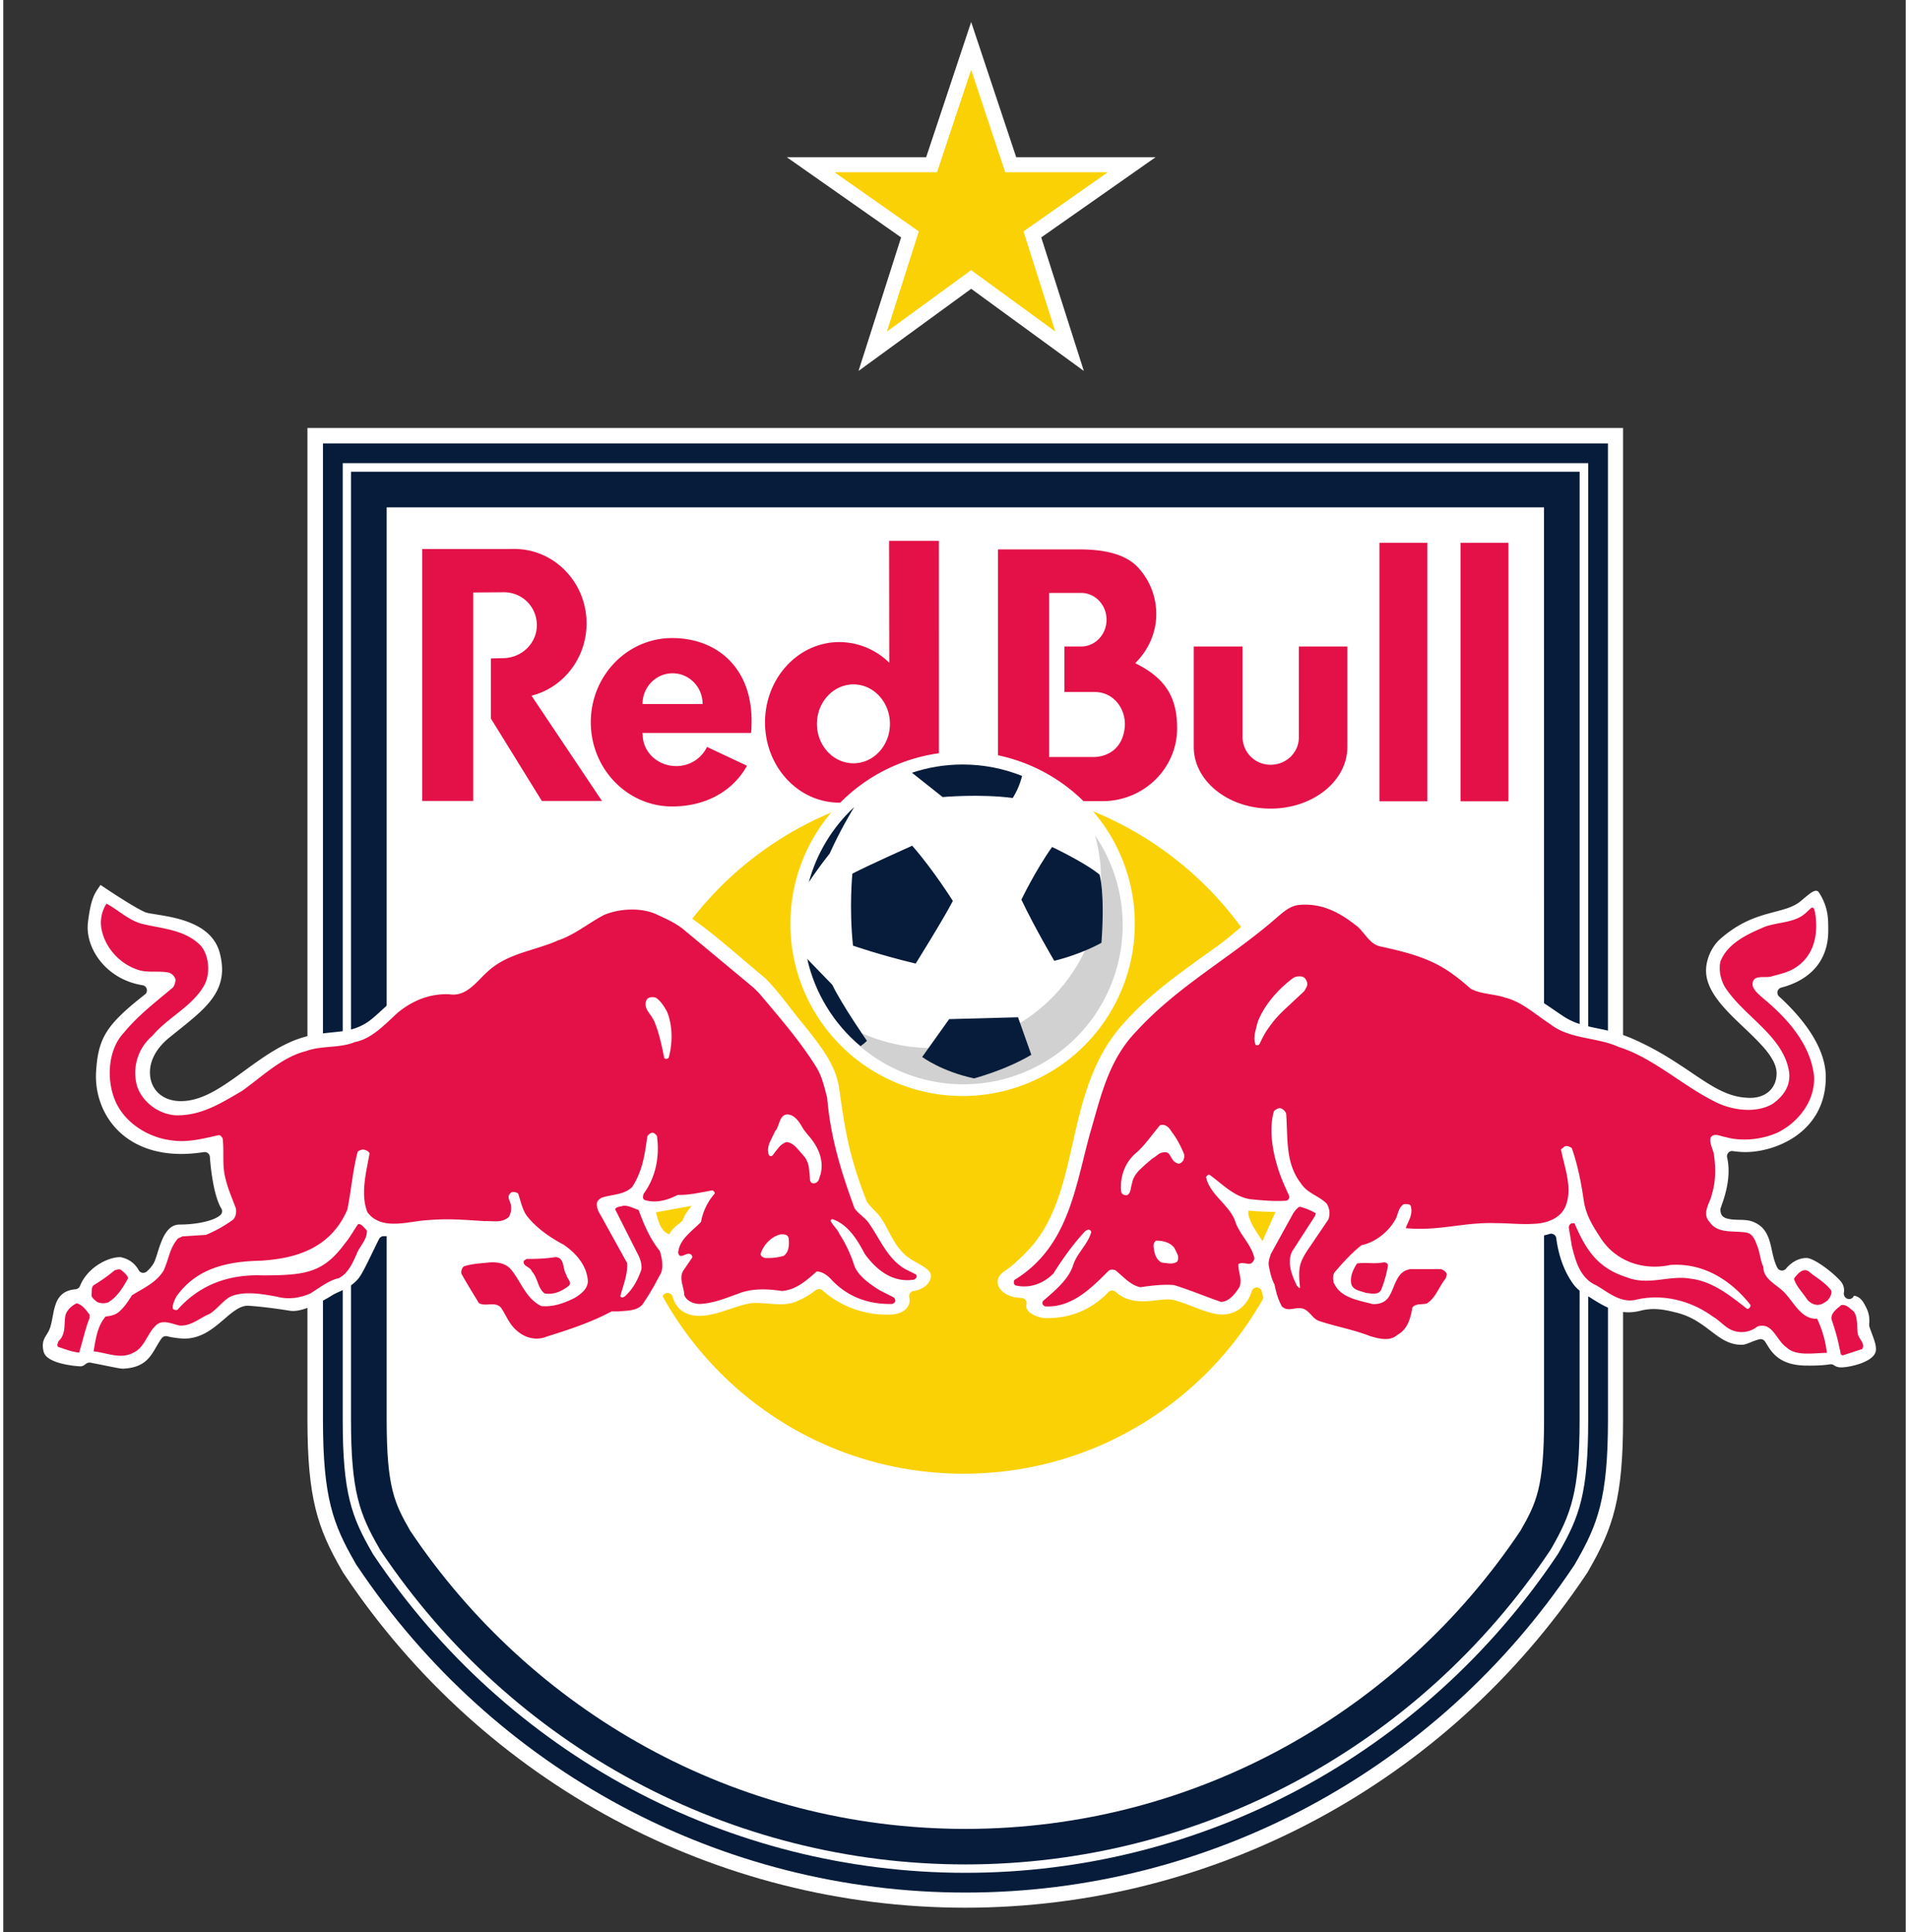 <?xml version="1.0" encoding="UTF-8" standalone="no"?>
<svg
   width="314.34"
   height="318.127"
   viewBox="0 0 61.947 62.908"
   version="1.1"
   id="svg18"
   sodipodi:docname="salzburg.svg"
   inkscape:version="1.4.2 (f4327f4, 2025-05-13)"
   xmlns:inkscape="http://www.inkscape.org/namespaces/inkscape"
   xmlns:sodipodi="http://sodipodi.sourceforge.net/DTD/sodipodi-0.dtd"
   xmlns="http://www.w3.org/2000/svg"
   xmlns:svg="http://www.w3.org/2000/svg">
  <rect x="0" y="0" width="61.947" height="62.908" fill="#333333" stroke="none"/>
  <defs
     id="defs18" />
  <sodipodi:namedview
     id="namedview18"
     pagecolor="#ffffff"
     bordercolor="#000000"
     borderopacity="0.25"
     inkscape:showpageshadow="2"
     inkscape:pageopacity="0.0"
     inkscape:pagecheckerboard="0"
     inkscape:deskcolor="#d1d1d1"
     inkscape:zoom="2.5367226"
     inkscape:cx="157.09246"
     inkscape:cy="159.06351"
     inkscape:window-width="1920"
     inkscape:window-height="1009"
     inkscape:window-x="-8"
     inkscape:window-y="-8"
     inkscape:window-maximized="1"
     inkscape:current-layer="g18" />
  <clipPath
     id="a">
    <path
       d="M23 36h120v134.08H23z"
       id="path1" />
  </clipPath>
  <clipPath
     id="b">
    <path
       d="M0 77h165.34v45H0z"
       id="path2" />
  </clipPath>
  <g
     stroke-width="2.77"
     id="g18">
    <g
       clip-path="url(#a)"
       transform="translate(1.29 .716)scale(.361)"
       id="g3">
      <path
         fill="#fff"
         fill-rule="evenodd"
         d="M23.863 36.617v89.438c0 7.063.906 9.785 3.082 13.562l.121.215.137.203c12.602 18.812 33.535 30.043 55.992 30.043s43.39-11.23 55.992-30.043l.137-.203.12-.215c2.173-3.773 3.083-6.496 3.083-13.562V36.617H23.867"
         id="path3" />
    </g>
    <path
       fill="#071c3a"
       d="M50.17 40.696v5.533c0 2.202-.256 2.72-.77 3.614-3.921 5.856-10.553 9.705-18.073 9.705s-14.15-3.85-18.075-9.705c-.513-.894-.768-1.412-.768-3.614V16.52h37.684zm1.159-7.315V15.359H11.323v30.87c0 2.34.281 3.074.924 4.19l.02.036.021.034c4.286 6.397 11.403 10.216 19.038 10.216s14.75-3.819 19.037-10.216l.022-.034.02-.034c.641-1.117.923-1.85.923-4.192z"
       id="path4" />
    <path
       fill="#071c3a"
       fill-rule="evenodd"
       d="M51.607 42.697v3.531c0 2.406-.292 3.167-.96 4.327l-.025.043-.027.04c-4.338 6.476-11.54 10.34-19.265 10.34s-14.93-3.864-19.266-10.34l-.027-.04-.024-.043c-.669-1.162-.96-1.92-.96-4.327V15.081h40.554zm.643-9.121V14.438H10.41v31.79c0 2.549.334 3.41 1.045 4.647l.035.063.041.059c4.457 6.653 11.859 10.624 19.8 10.624S46.672 57.65 51.13 50.997l.04-.06.034-.062c.711-1.235 1.047-2.097 1.047-4.647z"
       id="path5" />
    <path
       fill="#e31147"
       d="M27.684 24.852c-.656 0-1.19-.574-1.19-1.283 0-.71.534-1.285 1.19-1.285s1.187.576 1.187 1.285-.532 1.283-1.187 1.283m1.16-7.242.006 3.97a2.32 2.32 0 0 0-1.626-.674c-1.337 0-2.42 1.17-2.42 2.615s1.083 2.613 2.42 2.613c.632 0 1.203-.265 1.634-.692v.644h1.608l-.001-8.476zm6.704 7.038h-1.494v-5.343h1.042c.457 0 .828.39.828.873 0 .481-.37.872-.828.872h-.543v1.482h.995c.554 0 .974.471.974 1.056-.02.604-.37 1.02-.974 1.06m1.309-3.055c.425-.42.686-.982.686-1.601a2.22 2.22 0 0 0-.561-1.48c-.372-.431-1.032-.623-1.924-.623H32.39v8.196h3.447c1.321-.023 2.385-1.08 2.385-2.37 0-.938-.313-1.606-1.365-2.122m7.953 4.498h1.56v-8.418h-1.56zm-2.624-2.082c0 .492-.41.891-.916.891a.904.904 0 0 1-.916-.891V21.05h-1.59v3.272c0 1.107 1.12 2.006 2.501 2.006s2.5-.899 2.5-2.006V21.05h-1.579zm-23.193-3.712c0-1.339-1.054-2.423-2.353-2.423-.04 0-.221.001-.26.003h-2.738v8.202h1.661v-6.788l.991-.008c.614 0 1.08.48 1.08 1.073s-.498 1.073-1.11 1.073l-.387.01v1.954l1.66 2.686h1.958L17.2 22.651c1.03-.258 1.793-1.215 1.793-2.354m1.822 2.626c0-.553.438-1.001.979-1.001s.978.448.978 1zm.964-2.148c-1.462 0-2.648 1.227-2.648 2.74 0 1.515 1.186 2.743 2.648 2.743 1.118 0 1.99-.516 2.438-1.325l-1.302-.614a1.1 1.1 0 0 1-1.004.624c-.603 0-1.09-.459-1.09-1.023 0-.037-.015-.021-.01-.056l3.54.001q.015-.167.015-.344c.024-1.773-1.124-2.746-2.587-2.746m25.671-3.102v8.417h1.561v-8.417z"
       id="path6" />
    <path
       fill="#fad105"
       fill-rule="evenodd"
       d="M42.461 36.79c0 6.183-5.011 11.194-11.193 11.194-6.183 0-11.194-5.011-11.194-11.194 0-6.182 5.011-11.195 11.194-11.195 6.182 0 11.193 5.013 11.193 11.195"
       id="path7" />
    <g
       clip-path="url(#b)"
       transform="translate(1.29 .716)scale(.361)"
       id="g8">
      <path
         fill="#fff"
         d="M109.99 109.97c-.312-.602-1.394-1.93-1.254-2.77.797.098 2.008.106 2.45.133-.137.254-1.044 2.328-1.196 2.637m55.277 9.21c-.059-.241-.156-.5-.23-.702l-.07-.192a11 11 0 0 1-.169-.464 1.4 1.4 0 0 1-.062-.208q-.013-.068-.008-.136c.078-.88-.145-1.336-.489-1.934-.265-.469-.644-.652-.894-.66a.45.45 0 0 1-.508.289.484.484 0 0 1-.394-.531c.008-.063.015-.125.02-.196a1.26 1.26 0 0 0-.161-.664c-.297-.55-2.43-2.304-3.238-2.304-.653 0-1.344.359-1.84.964a.47.47 0 0 1-.363.168h-.043a.47.47 0 0 1-.368-.242 3 3 0 0 1-.187-.426c-.145-.382-.23-.777-.313-1.156l-.062-.289c-.227-.984-.559-1.98-1.875-2.363a2 2 0 0 0-.418-.07c-.14-.016-.297-.02-.453-.028h-.121c-.266-.008-.543-.011-.813-.054-.539-.079-.898-.254-.898-.86q0-.075.023-.152l.145-.418c.11-.305.261-.774.383-1.328.226-1.035.246-1.985.05-2.82a.476.476 0 0 1 .457-.575.4.4 0 0 1 .07.008 8 8 0 0 0 1.102.09c2.813 0 7.274-1.836 7.274-6.762 0-2.828-2.293-5.52-4.215-7.277a.468.468 0 0 1 .2-.797c2.73-.715 4.237-2.535 4.237-5.12v-.177c0-.402 0-.863-.078-1.351a5 5 0 0 0-.773-1.946.28.28 0 0 0-.262-.136c-.058 0-.101.011-.117.015-.11.028-.223.102-.305.153-.254.168-.62.48-.914.734-.336.285-.734.496-1.3.688-.34.113-.696.207-1.075.308q-.298.076-.613.164c-1.305.363-2.727.895-4.309 2.285-.722.641-1.226 1.7-1.273 2.703-.043.844.27 1.72.96 2.668.598.829 1.391 1.606 2.223 2.399l.297.281c.305.29.602.574.887.86.434.43.758.785 1.027 1.109.657.812.965 1.477.965 2.098 0 1.32-.945 2.21-2.379 2.21-1.586-.011-2.804-.62-4.5-1.742-.258-.172-.523-.347-.797-.535a63 63 0 0 0-1.793-1.176 27 27 0 0 0-3.414-1.832 12.4 12.4 0 0 0-1.898-.668c-.492-.132-.957-.23-1.41-.324l-.219-.043c-1.035-.219-1.902-.433-2.824-1.039q-.394-.264-.813-.55a40 40 0 0 0-1.488-.985c-.98-.61-1.77-.996-2.488-1.215a6 6 0 0 0-.75-.16q-.19-.029-.38-.05l-.3-.04c-.461-.062-.855-.156-1.273-.394a10 10 0 0 1-.793-.528c-.2-.144-.387-.297-.582-.449l-.133-.105a13 13 0 0 0-1.883-1.254c-1.27-.688-2.543-1.028-3.633-1.293l-.215-.051c-.421-.102-.789-.188-1.101-.293a3 3 0 0 1-.422-.168c-.066-.035-.125-.078-.152-.094a1 1 0 0 1-.086-.086c-2.715-3.414-5.969-3.68-6.902-3.68q-.321.001-.602.032c-1.09.117-2.39 1.078-3.52 2-.41.336-.824.691-1.246 1.05-.859.731-1.742 1.489-2.613 2.106-4.496 3.2-6.125 4.48-8.254 6.805-2.879 3.148-3.785 7.14-4.582 10.664l-.058.254c-.387 1.71-.786 3.48-1.375 5.101-.692 1.899-1.536 3.336-2.664 4.516a18 18 0 0 1-1.399 1.336c-.265.219-.465.355-.637.476l-.117.082c-.472.336-.66.77-.523 1.211.176.563.898 1.145 2.117 1.164.137.004.27.07.355.184.09.11.122.254.09.39a.63.63 0 0 0 .121.563c.332.43 1.125.672 1.575.684h.191c2.152 0 4-.79 5.5-2.344a.46.46 0 0 1 .336-.145c.113 0 .227.043.316.121.594.551 1.364.829 2.344.848h.106c.457 0 .914-.05 1.332-.098q.317-.035.605-.058c.106-.004.211-.012.305-.012.07 0 .136 0 .199.008.254.02.578.098 1.027.254.309.105.641.23.977.36l.3.117c.657.25 1.65.628 2.403.628q.066.001.125-.004c1.695-.105 2.328-1.367 2.555-2.105a.47.47 0 0 1 .45-.332h.015c.21.008.39.152.437.36q.065.267.14.519c.266.894.618 1.492 1.137 1.941.16.14.364.227.66.274.25.043.61.062 1.137.07.102 0 .2.031.278.094.058.043.136.117.257.238.11.105.223.223.329.316.097.082.242.196.418.254 2.375.809 5.468 1.684 7.02 1.707h.054c2.117 0 2.84-2.027 3.05-2.902a.46.46 0 0 1 .364-.348c1.969-.39 3.05-3.351 3.047-3.863-.012-.953-.38-1.332-1.324-1.398l-3.438-.004a.8.8 0 0 0-.226.035.49.49 0 0 1-.524-.2.72.72 0 0 0-.492-.343.467.467 0 0 1-.191-.812l.203-.18q.137-.124.32-.125h.02c.468.02 1.378.054 2.246.054.386 0 .761-.008 1.082-.027.69-.035 1.269-.106 1.878-.176.957-.11 1.946-.222 3.43-.222l3.219.175a6.1 6.1 0 0 0 1.867-.265.4.4 0 0 1 .14-.024c.09 0 .177.028.255.074.113.075.191.2.21.336.208 1.625.743 3.063 1.547 4.153.208.285.47.527.825.77q.276.185.57.359.171.1.336.207c.852.531 1.906 1.191 3.227 1.191.351 0 .718-.047 1.082-.14a4.8 4.8 0 0 1 1.207-.153c.207 0 .414.016.605.035.523.059.988.176 1.367.27l.098.023a6.5 6.5 0 0 1 1.77.739c.476.289.878.59 1.265.886l.105.078c.77.586 1.57 1.192 2.684 1.192l.133-.004c.074-.004.16-.028.2-.035l.214-.07c.152-.055.332-.13.512-.2.175-.066.37-.144.597-.191a.47.47 0 0 1 .477.195c.058.086.113.183.18.281.109.18.222.367.37.555.43.554 1.212 1.297 3.04 1.344q.252.005.48.004c.953 0 1.54-.075 1.801-.118.027-.004.05-.004.078-.004a.47.47 0 0 1 .266.082c.195.137.402.2.633.2.492 0 1.218-.149 1.812-.364q.529-.2.86-.441c.277-.207.44-.438.48-.684q.041-.273-.059-.675m-107.55-11.113c-.32.39-.797.511-1.226 1.28-.88-.34-1.032-1.491-1.192-1.988.7-.128 2.348-.441 3.211-.574-.355.45-.613.754-.793 1.281zm20.734 3.62c-.879-.5-1.406-1.265-1.761-1.878-.157-.266-.297-.535-.438-.797l-.164-.309a7.5 7.5 0 0 0-.637-1.027 7 7 0 0 0-.336-.379l-.355-.367a6 6 0 0 1-.3-.344 1.2 1.2 0 0 1-.177-.281c-1.547-3.961-1.91-6.207-2.468-10.156-.29-2.031-1.532-3.676-3.543-6.14-.254-.31-.532-.673-.832-1.056-.208-.265-.418-.543-.637-.816-.66-.836-1.2-1.453-1.625-1.871a340 340 0 0 1-1.938-1.637c-.82-.699-1.515-1.289-2.156-1.816-1.21-.992-2.14-1.695-3.215-2.418-1.496-1.012-3.097-1.524-4.758-1.524-1.695 0-2.94.547-3.367.836-1.426.973-2.504 1.575-3.715 2.078-.878.364-1.789.66-2.94 1.04-.372.12-.767.25-1.196.394-1.313.438-2.242 1.2-2.903 1.813l-.457.437c-.16.16-.316.309-.46.442-.297.27-.508.418-.696.484-.199.07-.52.121-.98.152-.242.016-.492.028-.735.04l-.52.023c-1.503.09-2.714.937-3.491 1.566-.403.328-.782.672-1.145 1.004l-.172.16c-.46.414-.785.696-1.097.895-1.067.691-2.079.789-3.188.898-.57.059-1.156.117-1.79.246-.75.157-1.46.395-2.171.727-.797.375-1.602.855-2.61 1.555q-.654.457-1.285.921-.561.412-1.117.805c-1.664 1.164-3.094 1.942-4.64 1.942-1.528 0-2.614-.895-2.762-2.278-.129-1.222.492-2.453 1.758-3.476l.695-.559a61 61 0 0 0 1.445-1.18c.735-.629 1.23-1.136 1.618-1.644.949-1.246 1.191-2.531.78-4.168-.366-1.465-1.495-2.465-3.448-3.051-.7-.21-1.41-.34-2.075-.445l-.23-.04a34 34 0 0 1-.55-.09 2.5 2.5 0 0 1-.45-.112c-1.059-.473-3.367-2.016-3.828-2.329l-.188-.125-.129.188c-.421.605-.753 1.082-1.007 3.184-.278 2.32 1.636 5.152 4.925 5.671a.47.47 0 0 1 .38.344.46.46 0 0 1-.16.485c-3.485 2.738-4.227 3.914-4.411 6.988-.11 1.91.555 3.781 1.832 5.137 1.398 1.48 3.422 2.265 5.855 2.265.649 0 1.336-.058 2.036-.168q.036-.005.074-.004a.466.466 0 0 1 .465.43c.16 2.14.55 3.883 1.035 4.66a.465.465 0 0 1-.082.59c-.149.137-.383.273-.684.387-.742.293-1.87.472-2.992.472-.7 0-1.223.48-1.64 1.516-.137.336-.25.691-.36 1.039l-.027.098c-.059.175-.11.34-.164.48a2 2 0 0 1-.153.356c-.14.25-.347.496-.632.754a.5.5 0 0 1-.313.113c-.023 0-.055 0-.078-.004a.47.47 0 0 1-.328-.235c-.344-.62-.887-1.015-1.61-1.171h-.015l-.074-.004c-1.067 0-2.915.906-3.598 2.601a.47.47 0 0 1-.379.29l-.086.01c-.852.09-1.387.485-1.691 1.243a5.6 5.6 0 0 0-.262.996l-.047.23a9 9 0 0 1-.168.786c-.05.207-.125.387-.234.59q-.083.147-.164.277c-.04.062-.078.129-.114.187-.187.348-.285.704-.132 1.313q.106.416.652.715c.27.144.617.273 1.035.375a9.3 9.3 0 0 0 1.621.234.6.6 0 0 0 .301-.082c.07-.043.14-.093.219-.152a.5.5 0 0 1 .379-.102l.347.067c.285.055.64.125.992.199l.055.008c.34.07.672.137.942.188.144.027.277.05.37.062.11.016.196.023.247.023h.004c1.468-.066 2.09-.64 2.504-1.191q.168-.229.32-.488l.168-.282.125-.214q.174-.305.37-.575a.47.47 0 0 1 .376-.187c.043 0 .082 0 .121.012.168.047.34.078.484.105.34.055.653.086.786.094q.145.012.285.012c1.39 0 2.426-.774 3.285-1.504l.285-.239q.194-.17.387-.336c.172-.14.402-.324.637-.48.414-.277.77-.406 1.113-.406l.086.004c.332.02 1.59.109 3.722.449.094.012.184.02.282.02.476 0 1.09-.165 1.82-.493a15 15 0 0 0 1.738-.941 4 4 0 0 1 .473-.242l.055-.024a11 11 0 0 0 .55-.262c.352-.18.864-.476 1.278-.992.242-.304.57-.949.89-1.597l.348-.711c.191-.395.395-.813.602-1.227a.47.47 0 0 1 .421-.258h.13c.663 0 1.456-.101 2.144-.203q.458-.066.887-.137c.632-.097 1.18-.183 1.585-.199.102 0 .372.016.747.043l.843.055c1.067.066 1.934.098 2.653.098.43 0 .808-.012 1.125-.036a7 7 0 0 0 1.511-.253c.118-.036.246-.079.375-.137a.5.5 0 0 1 .188-.035.46.46 0 0 1 .324.129q.353.345.73.68c.145.12.196.32.137.5a.47.47 0 0 1-.406.316 3 3 0 0 0-.277.027c-.297.043-.836.16-1.11.512a.464.464 0 0 1-.554.144 1 1 0 0 0-.2-.07 1.5 1.5 0 0 0-.398-.05h-.219l-.238.003h-.129c-.426 0-1.418 0-2.277.14-.528.087-.946.212-1.243.38-.28.16-.609.449-.582.925.051.88 1.29 3.258 2.133 4.102.164.164.719.34 1.336.34q.095-.001.195-.008h.036a.47.47 0 0 1 .414.254c.863 1.703 2.36 2.844 3.718 2.844h.09c1.301-.051 4.813-1.317 7.274-2.473a.4.4 0 0 1 .097-.035c.078-.016.172-.031.266-.043q.222-.03.484-.059l.25-.031c.543-.063 1.16-.16 1.61-.375.414-.195 1.015-.969 1.535-1.973a.47.47 0 0 1 .414-.254q.023.002.047.004a.46.46 0 0 1 .402.328c.063.204.133.38.219.543.418.79 1.168 1.192 2.227 1.192q.086-.002.171-.004c.727-.027 1.532-.274 2.223-.5l.395-.13c.597-.198 1.16-.386 1.683-.48.188-.035.399-.05.649-.05.11 0 .23.004.351.008.223.011.446.03.672.047.149.015.3.023.453.035a9 9 0 0 0 .672.027c.645 0 1.145-.094 1.598-.312.656-.27 1.164-.637 1.504-.88l.12-.09a.5.5 0 0 1 .278-.089c.11 0 .219.04.309.121a8.75 8.75 0 0 0 5.82 2.188c.098 0 .2 0 .297-.004.695-.02 1.238-.25 1.535-.645.195-.266.258-.582.176-.898a.5.5 0 0 1 .059-.368.48.48 0 0 1 .312-.21c.48-.086.867-.254 1.152-.508.258-.227.426-.559.43-.848 0-.195-.07-.36-.219-.496-.316-.297-.5-.406-1.426-.922"
         id="path8" />
    </g>
    <path
       fill="#fff"
       d="M25.63 30.08a5.607 5.607 0 1 1 11.215-.001 5.607 5.607 0 0 1-11.215 0"
       id="path9" />
    <path
       fill="#d1d1d1"
       d="M27.023 33.103c1.635 1.18 3.94 1.368 5.74.4a5.51 5.51 0 0 0 2.962-5.347 6 6 0 0 0-.172-.952 5.186 5.186 0 0 1-8.53 5.9"
       id="path10" />
    <path
       fill="#071c3a"
       fill-rule="evenodd"
       d="m 29.709,31.374 c -1.213,-0.292 -2.041,-0.585 -2.041,-0.585 -0.131,-1.253 -0.02,-2.343 -0.02,-2.343 0.525,-0.274 1.948,-0.91 1.948,-0.91 0.677,0.769 1.324,1.798 1.324,1.798 -0.313,0.606 -1.211,2.04 -1.211,2.04 m -2,-5.097 c -0.122,0.199 -0.478,0.798 -0.799,1.512 -0.303,0.38 -0.566,0.764 -0.68,0.933 0.255,-0.937 0.767,-1.784 1.479,-2.445 m 5.442,3.017 c 0,0 0.455,-0.95 1,-1.717 0,0 1.051,0.495 1.545,0.899 0,0 0.182,0.565 0.062,2.221 0,0 -0.628,0.364 -1.536,0.587 0,0 -0.617,-1.041 -1.07,-1.99 m -2.352,3.888 2.242,-0.06 0.433,1.221 c -0.847,0.505 -1.867,0.769 -1.867,0.769 -1.072,-0.233 -1.687,-0.698 -1.687,-0.698 z m 0.438,-8.29 c 0.684,0 1.337,0.133 1.936,0.372 -0.063,0.254 -0.166,0.496 -0.304,0.718 -1.081,-0.14 -2.283,-0.03 -2.283,-0.03 L 29.588,25.16 c 0.532,-0.178 1.089,-0.268 1.65,-0.268 m -3.324,9.17 c -0.875,-0.73 -1.486,-1.728 -1.736,-2.84 l 0.814,0.84 c 0.324,0.666 1.13,1.827 1.13,1.827 -0.063,0.064 -0.133,0.122 -0.208,0.172"
       id="path11"
       sodipodi:nodetypes="ccccccccccccccccccccccccccccccccc" />
    <g
       fill="#e31147"
       id="g14">
      <path
         d="m26.618 38.22-.03.084c0 .006-.025.085-.025.085q-.04.114-.14.135a.12.12 0 0 1-.106-.017.12.12 0 0 1-.048-.098l-.006-.088-.03-.302a.8.8 0 0 0-.13-.337l-.132-.154-.15-.169c-.114-.115-.218-.17-.325-.173a.56.56 0 0 0-.241.17l-.103.127-.092.124c-.034.057-.109.024-.109.024l-.014-.007q-.003-.012-.005-.014a.5.5 0 0 1-.031-.168.7.7 0 0 1 .056-.246l.079-.163.092-.193.01-.018a.4.4 0 0 0 .085-.152l.024-.067.054-.137c.08-.173.202-.22.378-.145.137.074.221.19.285.294l.044.071.056.092.114.148c.316.354.469.687.469 1.033q0 .13-.029.26m-1.197 2.664s-.004.003-.003.005a1.8 1.8 0 0 1-.62.07l-.01-.002-.041-.017-.044-.028c-.021-.017-.054-.054-.035-.11.084-.254.335-.546.653-.612h.073l.07.01c.035.01.094.038.11.121q.007.072.008.152c0 .151-.031.313-.161.41m-3.726-6.447-.024-.007-.003.01-.007.007c-.028.027-.078.046-.127.014l-.013-.008-.002-.017c-.077-.39-.164-.803-.322-1.185l-.09-.155-.036-.05-.077-.112c-.062-.1-.121-.232-.04-.39l.01-.012c.07-.07.196-.078.282-.045l.012.005c.166.116.275.306.352.444.099.23.15.52.15.817 0 .227-.03.46-.09.677zm7.674 6.887c-.587-.343-.821-.987-1.184-1.496-.125-.187-.35-.305-.468-.49-.42-1.144-.783-2.288-.89-3.598-.089-.323-.156-.656-.333-.959-.527-.86-1.211-1.643-1.877-2.434-.058-.06-.059-.064-.186-.186l-2.316-1.926c-.283-.215-.608-.352-.93-.499-.489-.186-1.153-.146-1.631.06-.5.263-.95.644-1.478.82-.762.343-1.622.41-2.278.997-.38.333-.704.85-1.27.763-.637-.03-1.204.205-1.682.597-.43.39-.84.85-1.399.958-.488.206-1.085.107-1.584.293-.791.196-1.417.82-2.091 1.3-.675.391-1.32.811-2.161.792-.547-.038-1.076-.42-1.253-.948a1.58 1.58 0 0 1 .5-1.642c.499-.596 1.29-.949 1.68-1.633.207-.363.177-.95-.097-1.29-.517-.538-1.26-.558-1.936-.724-.429-.119-.762-.45-1.144-.655a1.15 1.15 0 0 0-.175.742c.078.617.547 1.174 1.134 1.388.342.147.734.04 1.085.119.097.038.196.136.206.244-.02.097-.03.196-.117.263-.549.46-1.124.9-1.584 1.467-.49.528-.549 1.457-.294 2.121.284.763 1.075 1.263 1.838 1.36.557.089 1.057-.058 1.564-.166.07 0 .098.069.127.108.05.449-.02.85.08 1.261.087.38.214.646.35 1.017.02.127 0 .264-.087.361a4.2 4.2 0 0 1-.89.5l-.763.049-.147.069c-.283.331-.293.674-.468 1.045-.236.392-.666.577-1.027.802-.117.185-.245.381-.41.528-.129.117-.285.147-.45.166-.265.304-.323.724-.392 1.134.43.04.88.274 1.3.04.363-.167.44-.607.715-.87.215-.235.538-.06.792-.01.38.02.654-.254.977-.383.224-.145.41-.399.646-.547.45-.214 1.075-.097 1.544-.01.371.1.763.04 1.086-.107.302-.185.586-.42.928-.498.304-.156.45-.499.577-.782.097-.264.353-.47.333-.773-.079-.068-.166-.216-.283-.206-.147.206-.256.421-.42.617-.709.964-1.265 1.055-2.7 1.055-1.065-.038-2.024.284-2.758 1.115-.048.03-.117.01-.156-.029-.028-.117.069-.311.117-.4.656-.928 1.673-1.143 2.747-1.164.587-.038 1.146-.136 1.643-.39.558-.284.94-.725 1.174-1.272.127-.617.176-1.281.333-1.87.02-.057.165-.1.214-.081.058.01.175.062.175.131-.107.607-.302 1.32-.066 1.907.468.616 1.338.283 1.974.254.666-.058 1.2-.007 1.835.032.313-.01.545.067.789-.128a.56.56 0 0 0 .076-.371c-.02-.176-.167-.282 0-.429.048-.04.194-.014.233.035.088.246.128.508.284.724.314.402.772.714 1.202.94.41.283.753.683.783 1.183 0 .253-.236.43-.43.547-.333.166-.696.303-1.086.265-.518-.255-.655-.803-.997-1.203-.175-.196-.44-.236-.704-.216-.284.03-.567.04-.821.128-.07.058-.089.146-.08.235.177.323.373.634.568.957.226.137.539-.077.733.167.167.254.274.557.53.753.243.214.615.312.937.176.724-.226 1.447-.461 2.121-.822h.226c.274-.03.577-.01.773-.215a8 8 0 0 0 .557-.939c.165-.224.087-.567.02-.81-.333-.411-.52-.871-.696-1.342-.165-.048-.311-.145-.497-.137-.088.04-.216.02-.266.117l.773 1.528c.05.115.109.282.08.44-.11.321-.274.634-.54.87-.047.028-.107.058-.145-.01.088-.333.244-.695.224-1.076l-.753-1.36c-.087-.186-.244-.352-.234-.568 0-.097.088-.165.167-.205.331-.107.733-.087.987-.35.333-.52.402-1.028.49-1.644.02-.04.098-.114.156-.114.06-.02.125.065.155.094.099.675-.04 1.359-.43 1.887-.02.07-.048.157.03.205.37.118.762 0 1.076-.165.4.01.771-.089 1.134-.147.038.02.077.058.077.098a1.9 1.9 0 0 0-.45.929c-.293.303-.713.567-.743 1.007.05.216.235.01.362.03.06.01.098.058.098.117l-.294.43c-.156.255.03.547.03.793.07.194.303.293.508.293.441-.02.832-.186 1.222-.323.43-.186.968-.176 1.438-.099.46-.028.802-.331 1.144-.634.186 0 .352.126.48.263.527.567 1.212.811 1.983.793l.07-.04c.048-.049.028-.136-.03-.176l-.46-.234c-.323-.206-.723-.48-.83-.84a4.3 4.3 0 0 0-.47-.988c-.068-.158-.224-.285-.294-.441.02-.02.04-.05.07-.04.507.176.81.676 1.045 1.126.372.519.91.957 1.613.84l.06-.048a.1.1 0 0 0 0-.118z"
         id="path12" />
      <path
         d="M3.41 42.408c.304-.176.5-.508.656-.791-.03-.109-.138-.187-.225-.266-.058-.047-.147-.008-.216.01a5 5 0 0 1-.674.48c-.098.069-.058.216-.078.323 0 .097.117.166.176.224.108.05.244.06.362.02m-1.027.029c-.157.077-.323.225-.361.4-.05.313.02.607-.226.832-.01.058-.068.126-.01.185.216.07.42.157.684.186.119-.382.206-.802.343-1.134v-.098c-.117-.146-.234-.333-.43-.371M17.215 41.4c.196.216.186.548.412.714.292.05.556-.068.781-.244.129-.107-.057-.244-.077-.372-.127-.185-.04-.557-.353-.567-.313.05-.624.06-.938.06l-.088.057c-.058.188.214.188.263.353m43.176 2.043c-.048-.224.01-.537-.137-.743-.127-.097-.244-.244-.41-.205-.137.117-.343.254-.313.459.117.352.196.606.264.969.04.067 0 .204.108.204l.625-.204c.109-.177-.097-.313-.137-.48M42.443 32.123l-.042.082-.046.073-.308.286-.33.309a3.7 3.7 0 0 0-.548.64c-.104.144-.183.312-.26.474-.023.048-.082.05-.115.038l-.018-.005-.006-.02a.6.6 0 0 1-.03-.199 1 1 0 0 1 .018-.176l.06-.244.03-.11c.189-.498.608-1.02 1.15-1.426a.4.4 0 0 1 .298-.045q.09.028.129.116a.25.25 0 0 1 .035.121.2.2 0 0 1-.017.085l.024.008zm-3.989 5.56-.027.092a.3.3 0 0 1-.088.092.12.12 0 0 1-.129.002.3.3 0 0 1-.127-.1l-.042-.064-.035-.062c-.044-.076-.086-.133-.188-.124a.33.33 0 0 0-.216.072l-.063.048-.037.026-.103.07c-.004.002-.14.12-.14.12l-.06.05-.197.184c-.143.148-.22.283-.244.424l-.027.103-.009.045-.012.062c-.013.068-.038.144-.108.188a.18.18 0 0 1-.148-.028.13.13 0 0 1-.056-.102c-.04-.472.125-.914.454-1.213.167-.137.306-.302.422-.444l.128-.162.257-.32.03-.013c.186-.037.301.13.342.203.162.209.294.444.416.742q.01.03.01.067zm-.224 3.384-.006.013a.4.4 0 0 1-.253.058l-.187-.021-.062-.01-.014-.004c-.187-.105-.233-.318-.254-.532q0-.109.072-.167l.012-.008h.012c.258 0 .453.076.577.228l.007.012.038.074.058.122.024-.009-.024.009a.3.3 0 0 1 .027.125.24.24 0 0 1-.027.11m20.831 1.87c-.499.029-.744-.509-1.036-.822-.246-.283-.724-.45-.714-.87-.089-.166-.109-.43-.186-.646-.07-.175-.137-.429-.372-.468-.42-.07-.928.05-1.192-.343-.274-.293.028-.636.077-.92.117-.362.127-.84.07-1.213-.01-.214-.157-.39-.119-.605.099-.186.333-.049.48-.03.547.157 1.193.08 1.69-.136.686-.333 1.233-1.027 1.204-1.82-.098-1.026-.831-1.867-1.624-2.531-.145-.127-.331-.265-.38-.45-.02-.4.43-.206.654-.303.275-.07.549-.137.773-.294.596-.4.723-1.104.606-1.788-.02-.06-.02-.148-.107-.148-.109.089-.216.216-.353.293-.38.226-.89.187-1.29.383-.5.214-1.114.517-1.33 1.084-.06.284.01.577.137.813.606.957 1.887 1.583 2.093 2.737.077.468-.157.811-.52 1.075-.546.333-1.367.216-1.915-.078-1.056-.529-1.976-1.409-3.11-1.77-.713-.323-1.593-.244-2.228-.743-.48-.313-.92-.724-1.457-.86-.372-.127-.792-.108-1.134-.294-.352-.313-.723-.606-1.135-.81-.566-.286-1.192-.43-1.818-.568-.371-.089-.508-.499-.811-.705-.52-.409-1.096-.704-1.8-.644-.293.02-.517.214-.743.41-1.495 1.31-3.207 2.21-4.575 3.705-.92.95-1.164 2.152-1.507 3.316-.488 1.759-.694 3.697-2.464 4.781-.03.05-.03.137.03.176.47.118.93-.069 1.242-.39.302-.48.627-.94 1.036-1.38l.098-.048c.048.009.108.039.088.108-.117.39-.47.674-.587 1.066-.156.468-.606.83-.987 1.162l-.01.06c0 .047.05.098.097.107.86.039 1.477-.577 2.054-1.154.06-.058.137-.048.216-.03.254.196.488.49.82.559.353-.05.724-.099 1.096-.07.518.157 1.016.373 1.535.548.264-.009.458-.264.596-.478.108-.254-.049-.51-.03-.753.128-.08.274.02.411-.02.058-.04.107-.109.107-.176-.097-.449-.497-.782-.626-1.204-.194-.537-.83-.86-.948-1.437.03-.04.078-.097.129-.059.419.303.791.704 1.309.783.392.04.792.077 1.183.048.06-.02.107-.088.087-.155-.165-.353-.321-.706-.42-1.086-.137-.48-.234-1.144-.077-1.672.03-.04.156-.115.214-.096.079.02.175.115.185.184.059.832-.027 1.594.47 2.248.215.343.587.41.851.676a.57.57 0 0 1 .05.517l-.597.882c-.137.196-.274.41-.323.624-.05.246-.02.48 0 .716-.04.018-.058-.04-.097-.06-.157-.323-.333-.733-.167-1.114l.752-1.165.031-.087a2.2 2.2 0 0 0-.529-.216c-.087.04-.147.127-.206.206l-.732 1.33c-.05.156-.099.273-.059.44.04.196.087.392.176.557.058.274.107.46.234.705.187.205.44.019.676.078.234.059.322.341.557.41.528.176 1.095.274 1.622.48.275.087.666.194.91-.03.342-.186.43-.547.49-.89.106-.147.32-.087.477-.137.295-.196.39-.547.607-.81l.04-.137c-.03-.09-.108-.139-.187-.167h-.997c-.46.058-.498.567-.694.88-.109.195-.323.272-.547.254-.47-.127-1.047-.196-1.263-.704-.03-.127-.03-.283.07-.372.244-.284.537-.607.84-.84.43-.088.85-.411 1.076-.793.117-.167.098-.41.294-.538.057-.01.189-.014.228.044.089.284-.072.487-.16.732 1.067.107 1.894-.2 2.929-.162.44 0 .835.05 1.265.021.43-.018.9-.196 1.037-.646.196-.575-.077-1.231-.175-1.778l.118-.093c.07-.04.183.014.233.053.185.518.312 1.145.39 1.71.08.5.294.825.567 1.245.498.743 1.38 1.037 2.25.85 1.055-.077 1.965.478 2.61 1.3v.049c-.02.04-.059.089-.108.079-.557-.43-1.114-.89-1.828-.98-.722-.13-1.37.246-2.122-.057-.907-.299-1.288-.857-1.672-1.75h-.079c-.058.01-.096.067-.107.127l.099.606c.117.488.273 1.066.8 1.29.411.245.813.597 1.321.46.89-.196 1.79.058 2.474.558.224.126.4.36.644.45a.82.82 0 0 0 .803-.127c.498-.167.616.458.958.684.303.293.908.172 1.31.172l-.01-.046a3.5 3.5 0 0 0-.312-1.064"
         id="path13" />
      <path
         d="M44.913 41.108c-.264.05-.567-.01-.831.03-.117.176-.224.39-.195.626.028.244.302.264.478.331.167.02.41.08.5-.097a3.8 3.8 0 0 0 .224-.803c-.018-.077-.097-.107-.176-.087m13.893.303c-.194-.166-.4.08-.498.225.068.235.264.43.41.646a.46.46 0 0 0 .343.205c.136 0 .244-.069.342-.148.069-.087.146-.194.117-.321-.185-.254-.48-.412-.714-.607"
         id="path14" />
    </g>
    <path
       fill="#fff"
       d="M37.522 5.118h-4.54L31.516.716l-1.465 4.402h-4.539l3.723 2.612-1.387 4.348 3.669-2.675 3.668 2.675-1.387-4.348z"
       id="path15" />
    <g
       fill="#fad105"
       id="g17">
      <path
         d="m31.515 8.79 2.735 1.995-1.035-3.252 2.736-1.92h-3.328l-1.108-3.327-1.107 3.327H27.08l2.736 1.92-1.035 3.252z"
         id="path16" />
      <path
         d="m31.515 8.79 2.735 1.995-1.035-3.252 2.736-1.92h-3.328l-1.108-3.327-1.107 3.327H27.08l2.736 1.92-1.035 3.252z"
         id="path17" />
    </g>
  </g>
</svg>
